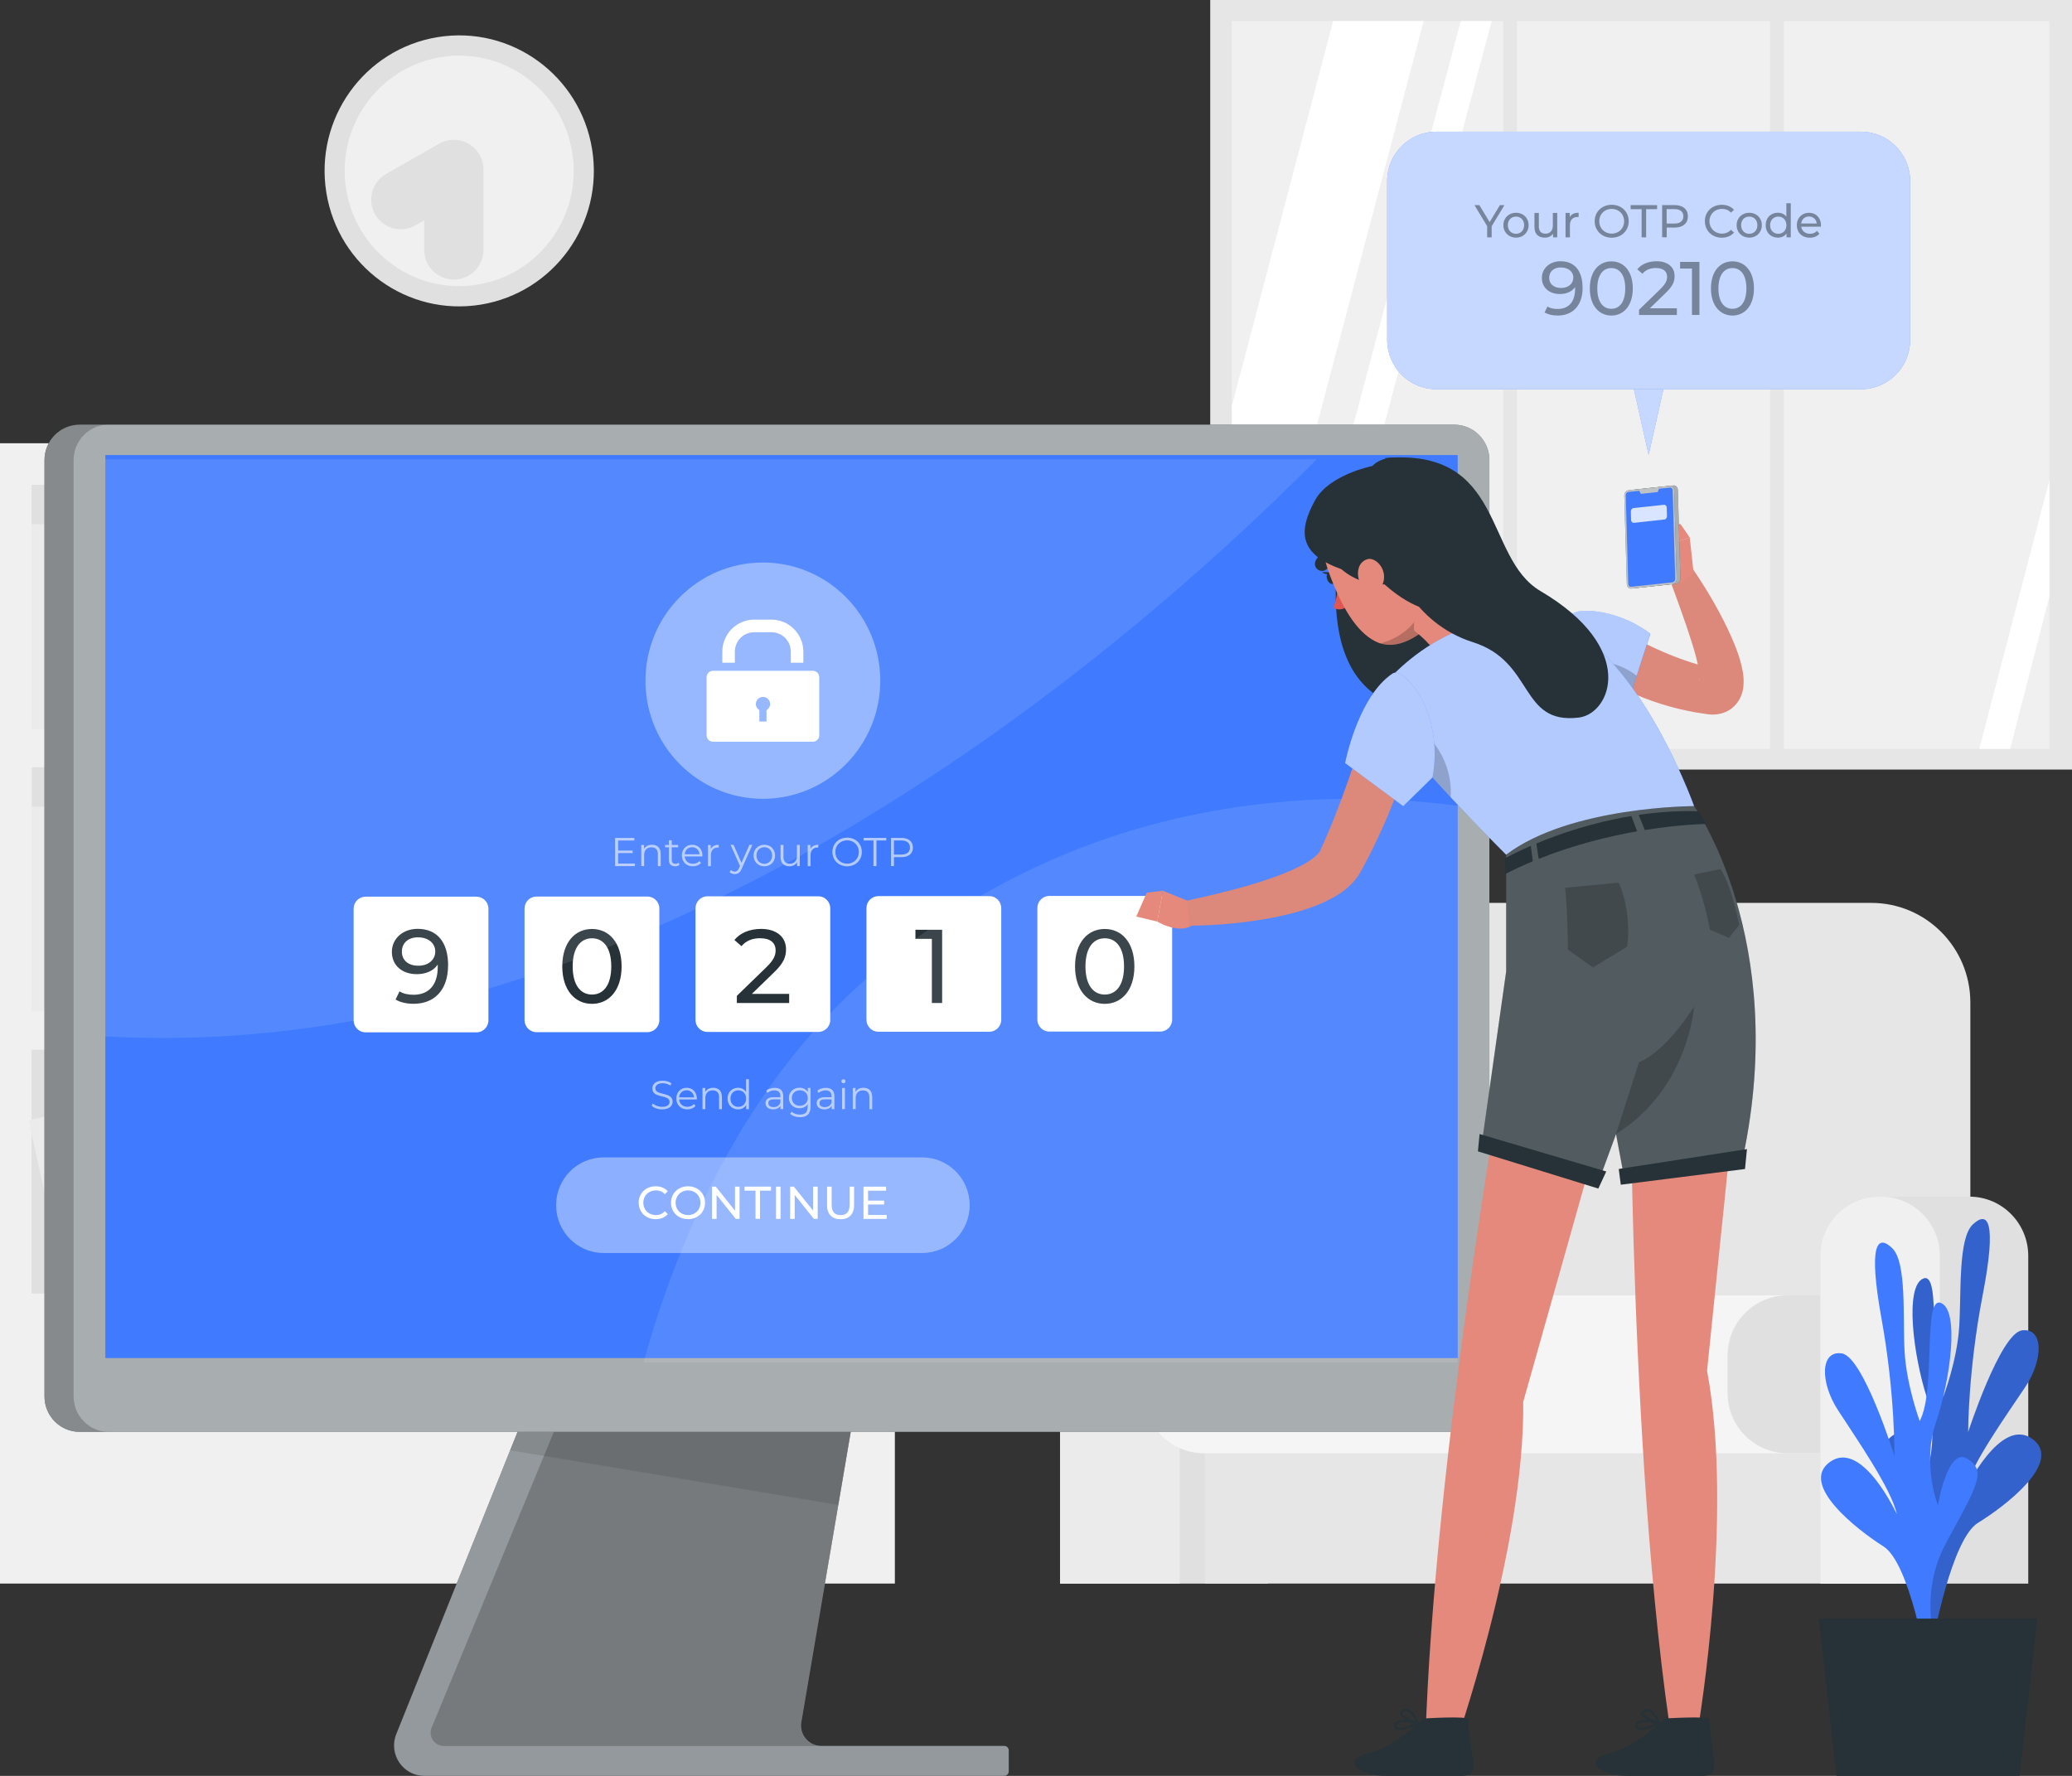 <svg width="70" height="60" viewBox="0 0 70 60" fill="none" xmlns="http://www.w3.org/2000/svg">
<rect x="0" y="0" width="70" height="60" fill="#333333" stroke="none"/>
<g clip-path="url(#clip0_7121_34304)">
<path d="M30.232 14.976H0V53.502H30.232V14.976Z" fill="#F0F0F0"/>
<path d="M29.162 16.379H1.068V24.618H29.162V16.379Z" fill="#E0E0E0"/>
<path d="M2.663 17.712H1.068V24.616H2.663V17.712Z" fill="#EBEBEB"/>
<path d="M10.38 17.712H8.785V24.616H10.38V17.712Z" fill="#EBEBEB"/>
<path d="M19.142 17.54L17.57 17.812L18.736 24.616L20.308 24.343L19.142 17.54Z" fill="#EBEBEB"/>
<path d="M4.641 18.624H3.045V24.618H4.641V18.624Z" fill="#EBEBEB"/>
<path d="M8.31 18.624H6.715V24.618H8.31V18.624Z" fill="#EBEBEB"/>
<path d="M17.568 18.624H15.973V24.618H17.568V18.624Z" fill="#EBEBEB"/>
<path d="M12.478 18.417L10.921 18.766L12.213 24.617L13.77 24.269L12.478 18.417Z" fill="#EBEBEB"/>
<path d="M6.022 17.37H5.224V24.618H6.022V17.37Z" fill="#EBEBEB"/>
<path d="M15.513 17.37H14.716V24.618H15.513V17.37Z" fill="#EBEBEB"/>
<path d="M1.07 34.162H29.164V25.923L1.07 25.923V34.162Z" fill="#E0E0E0"/>
<path d="M27.566 34.162H29.162V27.258H27.566V34.162Z" fill="#EBEBEB"/>
<path d="M19.851 34.162H21.446V27.258H19.851V34.162Z" fill="#EBEBEB"/>
<path d="M9.926 33.887L11.498 34.16L12.663 27.356L11.091 27.084L9.926 33.887Z" fill="#EBEBEB"/>
<path d="M25.589 34.162H27.184V28.168H25.589V34.162Z" fill="#EBEBEB"/>
<path d="M21.919 34.162H23.515V28.168H21.919V34.162Z" fill="#EBEBEB"/>
<path d="M12.663 34.162H14.258V28.168H12.663V34.162Z" fill="#EBEBEB"/>
<path d="M16.463 33.814L18.02 34.162L19.313 28.311L17.755 27.962L16.463 33.814Z" fill="#EBEBEB"/>
<path d="M24.21 34.162H25.008V26.914H24.21V34.162Z" fill="#EBEBEB"/>
<path d="M14.718 34.162H15.516V26.914H14.718V34.162Z" fill="#EBEBEB"/>
<path d="M2.663 27.256H1.068V34.16H2.663V27.256Z" fill="#EBEBEB"/>
<path d="M4.641 28.166H3.045V34.16H4.641V28.166Z" fill="#EBEBEB"/>
<path d="M8.31 28.166H6.715V34.16H8.31V28.166Z" fill="#EBEBEB"/>
<path d="M6.022 26.914H5.224V34.161H6.022V26.914Z" fill="#EBEBEB"/>
<path d="M29.162 35.465H1.068V43.704H29.162V35.465Z" fill="#E0E0E0"/>
<path d="M18.789 36.799H17.194V43.703H18.789V36.799Z" fill="#EBEBEB"/>
<path d="M27.55 36.626L25.979 36.898L27.144 43.702L28.716 43.429L27.55 36.626Z" fill="#EBEBEB"/>
<path d="M13.049 37.708H11.454V43.702H13.049V37.708Z" fill="#EBEBEB"/>
<path d="M16.717 37.708H15.122V43.702H16.717V37.708Z" fill="#EBEBEB"/>
<path d="M25.977 37.708H24.382V43.702H25.977V37.708Z" fill="#EBEBEB"/>
<path d="M20.886 37.501L19.329 37.849L20.621 43.7L22.178 43.352L20.886 37.501Z" fill="#EBEBEB"/>
<path d="M14.43 36.456H13.633V43.704H14.43V36.456Z" fill="#EBEBEB"/>
<path d="M23.922 36.456H23.125V43.704H23.922V36.456Z" fill="#EBEBEB"/>
<path d="M9.191 36.626L7.619 36.898L8.784 43.702L10.356 43.429L9.191 36.626Z" fill="#EBEBEB"/>
<path d="M7.617 37.708H6.021V43.702H7.617V37.708Z" fill="#EBEBEB"/>
<path d="M2.525 37.502L0.967 37.851L2.259 43.702L3.817 43.354L2.525 37.502Z" fill="#EBEBEB"/>
<path d="M5.562 36.456H4.764V43.704H5.562V36.456Z" fill="#EBEBEB"/>
<path d="M46.184 30.505H63.219C65.067 30.505 66.566 32.014 66.566 33.874V47.261H42.839V33.874C42.839 32.014 44.337 30.505 46.186 30.505H46.184Z" fill="#E6E6E6"/>
<path d="M37.8 40.43H40.85C41.949 40.43 42.839 41.326 42.839 42.432V53.505H35.813V42.432C35.813 41.326 36.703 40.43 37.802 40.43H37.8Z" fill="#E0E0E0"/>
<path d="M37.8 40.43H37.864C38.963 40.43 39.853 41.326 39.853 42.432V53.505H35.813V42.432C35.813 41.326 36.703 40.43 37.802 40.43H37.8Z" fill="#EBEBEB"/>
<path d="M64.085 48.416H40.705V53.502H64.085V48.416Z" fill="#E6E6E6"/>
<path d="M63.219 43.765H40.672C39.555 43.765 38.65 44.676 38.65 45.8V47.065C38.65 48.189 39.555 49.1 40.672 49.1H63.219C64.336 49.1 65.241 48.189 65.241 47.065V45.8C65.241 44.676 64.336 43.765 63.219 43.765Z" fill="#F5F5F5"/>
<path d="M63.181 43.765H60.386C59.27 43.765 58.364 44.676 58.364 45.8V47.065C58.364 48.189 59.27 49.1 60.386 49.1H63.181C64.297 49.1 65.203 48.189 65.203 47.065V45.8C65.203 44.676 64.297 43.765 63.181 43.765Z" fill="#E0E0E0"/>
<path d="M63.484 40.43H66.533C67.632 40.43 68.522 41.326 68.522 42.432V53.505H61.497V42.432C61.497 41.326 62.387 40.43 63.486 40.43H63.484Z" fill="#E0E0E0"/>
<path d="M63.484 40.43H63.548C64.646 40.43 65.537 41.326 65.537 42.432V53.505H61.497V42.432C61.497 41.326 62.387 40.43 63.486 40.43H63.484Z" fill="#F0F0F0"/>
<path d="M16.243 10.292C18.722 9.887 20.406 7.535 20.003 5.04C19.601 2.545 17.265 0.85 14.785 1.255C12.306 1.66 10.622 4.012 11.025 6.507C11.427 9.002 13.763 10.697 16.243 10.292Z" fill="#E0E0E0"/>
<path d="M16.134 9.617C18.242 9.272 19.674 7.272 19.332 5.15C18.99 3.028 17.003 1.586 14.894 1.931C12.785 2.275 11.353 4.275 11.695 6.397C12.038 8.52 14.025 9.961 16.134 9.617Z" fill="#F0F0F0"/>
<path d="M15.332 8.445V5.724L13.54 6.745" fill="#F0F0F0"/>
<path d="M15.332 8.445V5.724L13.54 6.745" stroke="#E0E0E0" stroke-width="2" stroke-linecap="round" stroke-linejoin="round"/>
<path d="M70 0H40.886V26H70V0Z" fill="#E6E6E6"/>
<path d="M69.235 0.713H41.616V25.302H69.235V0.713Z" fill="#F0F0F0"/>
<path d="M48.097 0.713L41.616 25.248V13.718L45.038 0.713H48.097Z" fill="white"/>
<path d="M50.394 0.713L43.854 25.302H42.812L49.349 0.713H50.394Z" fill="white"/>
<path d="M69.235 16.227V20.158L67.91 25.302H66.867L69.235 16.227Z" fill="white"/>
<path d="M51.249 0.27H50.784V25.85H51.249V0.27Z" fill="#E6E6E6"/>
<path d="M60.264 0.27H59.799V25.85H60.264V0.27Z" fill="#E6E6E6"/>
<path d="M64.841 55.306C64.841 55.306 65.759 53.293 64.71 51.306C63.661 49.32 63.358 48.853 64.026 48.445C64.695 48.037 65.002 50.033 65.002 50.033C65.002 50.033 65.566 48.661 65.1 47.225C64.635 45.788 64.343 43.448 64.978 43.197C65.614 42.947 65.1 46.117 65.651 47.197C65.651 47.197 66.114 45.994 66.189 44.84C66.265 43.685 66.147 41.843 66.649 41.37C67.151 40.898 67.472 41.225 66.979 43.771C66.487 46.317 66.491 48.387 66.491 48.387C66.491 48.387 67.58 45.046 68.31 44.949C69.04 44.851 69.04 45.932 68.414 46.871C67.788 47.81 66.583 49.491 66.385 50.356C66.385 50.356 67.58 47.843 68.654 48.612C69.729 49.382 67.719 50.902 66.823 51.45C65.927 51.998 65.305 55.438 65.305 55.438L64.843 55.306H64.841Z" fill="#407BFF"/>
<path opacity="0.2" d="M64.841 55.306C64.841 55.306 65.759 53.293 64.71 51.306C63.661 49.32 63.358 48.853 64.026 48.445C64.695 48.037 65.002 50.033 65.002 50.033C65.002 50.033 65.566 48.661 65.1 47.225C64.635 45.788 64.343 43.448 64.978 43.197C65.614 42.947 65.1 46.117 65.651 47.197C65.651 47.197 66.114 45.994 66.189 44.84C66.265 43.685 66.147 41.843 66.649 41.37C67.151 40.898 67.472 41.225 66.979 43.771C66.487 46.317 66.491 48.387 66.491 48.387C66.491 48.387 67.58 45.046 68.31 44.949C69.04 44.851 69.04 45.932 68.414 46.871C67.788 47.81 66.583 49.491 66.385 50.356C66.385 50.356 67.58 47.843 68.654 48.612C69.729 49.382 67.719 50.902 66.823 51.45C65.927 51.998 65.305 55.438 65.305 55.438L64.843 55.306H64.841Z" fill="black"/>
<path d="M65.566 56.132C65.566 56.132 64.672 54.105 65.743 52.134C66.815 50.163 67.124 49.701 66.462 49.285C65.799 48.869 65.469 50.859 65.469 50.859C65.469 50.859 64.923 49.477 65.406 48.049C65.888 46.618 66.207 44.284 65.576 44.023C64.944 43.763 65.419 46.941 64.855 48.012C64.855 48.012 64.407 46.803 64.343 45.646C64.28 44.49 64.423 42.651 63.926 42.171C63.43 41.691 63.105 42.014 63.567 44.568C64.029 47.122 64.001 49.192 64.001 49.192C64.001 49.192 62.953 45.835 62.223 45.726C61.493 45.617 61.481 46.7 62.095 47.646C62.709 48.595 63.895 50.294 64.083 51.16C64.083 51.16 62.918 48.63 61.835 49.384C60.751 50.138 62.742 51.687 63.633 52.249C64.523 52.811 65.102 56.259 65.102 56.259L65.566 56.132Z" fill="#407BFF"/>
<path d="M61.446 54.686H68.826L68.229 60H62.043L61.446 54.686Z" fill="#263238"/>
<path d="M34.079 59.147V59.845C34.079 59.932 34.009 60 33.922 60H14.336C13.611 60 13.117 59.263 13.387 58.589L19.595 43.118L29.625 43.186L29.284 45.194L27.07 58.187C26.999 58.606 27.32 58.989 27.742 58.989H33.922C34.009 58.989 34.079 59.057 34.079 59.145V59.147Z" fill="#263238"/>
<path opacity="0.5" d="M34.079 59.147V59.845C34.079 59.932 34.009 60 33.922 60H14.336C13.611 60 13.117 59.263 13.387 58.589L17.236 48.999L19.595 43.118L29.625 43.186L29.284 45.194L28.322 50.844L27.072 58.185C27.001 58.605 27.321 58.987 27.744 58.987H33.924C34.011 58.987 34.081 59.056 34.081 59.143L34.079 59.147Z" fill="white"/>
<path opacity="0.2" d="M27.74 58.991H14.996C14.677 58.991 14.461 58.665 14.583 58.369L20.025 45.197H29.281L27.068 58.191C26.997 58.61 27.317 58.993 27.74 58.993V58.991Z" fill="black"/>
<path opacity="0.1" d="M29.623 43.188L29.282 45.195L28.32 50.846L17.234 48.999L19.594 43.12L29.623 43.188Z" fill="black"/>
<path d="M49.129 14.348H2.692C2.035 14.348 1.504 14.883 1.504 15.543V47.182C1.504 47.843 2.035 48.377 2.692 48.377H49.129C49.786 48.377 50.317 47.843 50.317 47.182V15.543C50.317 14.883 49.784 14.348 49.129 14.348Z" fill="#263238"/>
<path opacity="0.6" d="M49.129 14.348H2.692C2.035 14.348 1.504 14.883 1.504 15.543V47.182C1.504 47.843 2.035 48.377 2.692 48.377H49.129C49.786 48.377 50.317 47.843 50.317 47.182V15.543C50.317 14.883 49.784 14.348 49.129 14.348Z" fill="white"/>
<path opacity="0.2" d="M3.675 48.377H2.69C2.035 48.377 1.502 47.843 1.502 47.182V15.543C1.502 14.883 2.034 14.346 2.69 14.346H3.675C3.02 14.346 2.487 14.881 2.487 15.543V47.182C2.487 47.841 3.018 48.377 3.675 48.377Z" fill="black"/>
<path d="M49.247 15.374H3.559V45.884H49.247V15.374Z" fill="#407BFF"/>
<path opacity="0.4" d="M25.772 26.989C27.963 26.989 29.739 25.202 29.739 22.997C29.739 20.792 27.963 19.005 25.772 19.005C23.582 19.005 21.806 20.792 21.806 22.997C21.806 25.202 23.582 26.989 25.772 26.989Z" fill="white"/>
<path d="M24.826 22.391V22.018C24.826 21.654 25.12 21.361 25.479 21.361H26.064C26.425 21.361 26.717 21.656 26.717 22.018V22.391H27.14V22.018C27.14 21.421 26.657 20.935 26.064 20.935H25.479C24.886 20.935 24.403 21.421 24.403 22.018V22.391H24.826Z" fill="white"/>
<path d="M23.872 22.881V24.842C23.872 24.962 23.969 25.06 24.088 25.06H27.46C27.58 25.06 27.677 24.962 27.677 24.842V22.881C27.677 22.76 27.58 22.663 27.46 22.663H24.088C23.969 22.663 23.872 22.76 23.872 22.881ZM25.896 23.992V24.377H25.653V23.992C25.583 23.95 25.535 23.876 25.535 23.788C25.535 23.654 25.643 23.546 25.776 23.546C25.91 23.546 26.018 23.654 26.018 23.788C26.018 23.876 25.969 23.95 25.9 23.992H25.896Z" fill="white"/>
<path d="M16.097 30.295H12.35C12.127 30.295 11.947 30.477 11.947 30.702V34.472C11.947 34.697 12.127 34.879 12.35 34.879H16.097C16.32 34.879 16.501 34.697 16.501 34.472V30.702C16.501 30.477 16.32 30.295 16.097 30.295Z" fill="white"/>
<path d="M21.871 30.29H18.125C17.902 30.29 17.721 30.471 17.721 30.696V34.466C17.721 34.691 17.902 34.873 18.125 34.873H21.871C22.094 34.873 22.275 34.691 22.275 34.466V30.696C22.275 30.471 22.094 30.29 21.871 30.29Z" fill="white"/>
<path d="M27.646 30.282H23.899C23.676 30.282 23.496 30.464 23.496 30.688V34.459C23.496 34.683 23.676 34.865 23.899 34.865H27.646C27.869 34.865 28.049 34.683 28.049 34.459V30.688C28.049 30.464 27.869 30.282 27.646 30.282Z" fill="white"/>
<path d="M33.422 30.276H29.676C29.453 30.276 29.272 30.458 29.272 30.682V34.453C29.272 34.677 29.453 34.859 29.676 34.859H33.422C33.645 34.859 33.826 34.677 33.826 34.453V30.682C33.826 30.458 33.645 30.276 33.422 30.276Z" fill="white"/>
<path d="M39.197 30.27H35.45C35.227 30.27 35.046 30.452 35.046 30.676V34.447C35.046 34.671 35.227 34.853 35.45 34.853H39.197C39.42 34.853 39.6 34.671 39.6 34.447V30.676C39.6 30.452 39.42 30.27 39.197 30.27Z" fill="white"/>
<path d="M36.319 32.651C36.319 31.844 36.748 31.386 37.324 31.386C37.899 31.386 38.324 31.846 38.324 32.651C38.324 33.456 37.895 33.916 37.324 33.916C36.752 33.916 36.319 33.458 36.319 32.651ZM37.974 32.651C37.974 32.017 37.708 31.701 37.324 31.701C36.939 31.701 36.671 32.019 36.671 32.651C36.671 33.283 36.937 33.602 37.324 33.602C37.71 33.602 37.974 33.283 37.974 32.651Z" fill="#263238"/>
<path d="M15.137 32.618C15.137 33.464 14.662 33.914 13.975 33.914C13.743 33.914 13.521 33.868 13.364 33.769L13.498 33.493C13.627 33.578 13.793 33.609 13.973 33.609C14.471 33.609 14.788 33.294 14.788 32.676V32.589C14.643 32.805 14.384 32.913 14.079 32.913C13.59 32.913 13.239 32.62 13.239 32.163C13.239 31.706 13.617 31.382 14.106 31.382C14.766 31.382 15.139 31.827 15.139 32.616L15.137 32.618ZM14.705 32.148C14.705 31.893 14.502 31.669 14.117 31.669C13.797 31.669 13.577 31.856 13.577 32.15C13.577 32.443 13.791 32.628 14.135 32.628C14.479 32.628 14.705 32.42 14.705 32.148Z" fill="#263238"/>
<path d="M18.996 32.651C18.996 31.844 19.424 31.386 20 31.386C20.575 31.386 21 31.846 21 32.651C21 33.456 20.572 33.916 20 33.916C19.428 33.916 18.996 33.458 18.996 32.651ZM20.651 32.651C20.651 32.017 20.384 31.701 20 31.701C19.616 31.701 19.347 32.019 19.347 32.651C19.347 33.283 19.614 33.602 20 33.602C20.386 33.602 20.651 33.283 20.651 32.651Z" fill="#263238"/>
<path d="M26.661 33.58V33.887H24.894V33.646L25.895 32.674C26.155 32.42 26.203 32.264 26.203 32.109C26.203 31.854 26.024 31.699 25.68 31.699C25.417 31.699 25.203 31.784 25.05 31.967L24.811 31.759C25 31.522 25.327 31.384 25.711 31.384C26.225 31.384 26.555 31.648 26.555 32.074C26.555 32.315 26.485 32.531 26.151 32.851L25.4 33.58H26.661Z" fill="#263238"/>
<path d="M31.829 31.413V33.887H31.482V31.72H30.927V31.413H31.829Z" fill="#263238"/>
<g opacity="0.6">
<path d="M21.452 29.176V29.263H20.782V28.311H21.431V28.398H20.883V28.737H21.373V28.822H20.883V29.176H21.452Z" fill="white"/>
<path d="M22.322 28.848V29.264H22.225V28.857C22.225 28.706 22.146 28.628 22.011 28.628C21.858 28.628 21.762 28.723 21.762 28.887V29.262H21.665V28.546H21.758V28.678C21.81 28.591 21.904 28.541 22.028 28.541C22.202 28.541 22.32 28.642 22.32 28.848H22.322Z" fill="white"/>
<path d="M22.957 29.219C22.918 29.252 22.862 29.269 22.806 29.269C22.673 29.269 22.598 29.193 22.598 29.061V28.628H22.47V28.546H22.598V28.389H22.694V28.546H22.91V28.628H22.694V29.055C22.694 29.139 22.737 29.186 22.818 29.186C22.857 29.186 22.897 29.174 22.924 29.149L22.957 29.219Z" fill="white"/>
<path d="M23.726 28.935H23.131C23.142 29.085 23.254 29.184 23.411 29.184C23.498 29.184 23.575 29.153 23.629 29.091L23.683 29.153C23.619 29.229 23.521 29.269 23.409 29.269C23.187 29.269 23.036 29.118 23.036 28.904C23.036 28.69 23.183 28.541 23.384 28.541C23.585 28.541 23.73 28.688 23.73 28.904C23.73 28.912 23.73 28.923 23.73 28.933L23.726 28.935ZM23.131 28.863H23.635C23.623 28.723 23.521 28.624 23.382 28.624C23.243 28.624 23.142 28.721 23.131 28.863Z" fill="white"/>
<path d="M24.28 28.541V28.634C24.28 28.634 24.264 28.634 24.256 28.634C24.108 28.634 24.017 28.729 24.017 28.898V29.264H23.92V28.548H24.013V28.688C24.058 28.593 24.148 28.543 24.28 28.543V28.541Z" fill="white"/>
<path d="M25.415 28.546L25.06 29.347C25 29.487 24.925 29.532 24.822 29.532C24.757 29.532 24.693 29.51 24.648 29.466L24.693 29.394C24.728 29.429 24.772 29.448 24.822 29.448C24.886 29.448 24.928 29.419 24.969 29.328L25 29.258L24.681 28.543H24.782L25.05 29.151L25.319 28.543H25.413L25.415 28.546Z" fill="white"/>
<path d="M25.459 28.904C25.459 28.692 25.614 28.541 25.823 28.541C26.031 28.541 26.184 28.692 26.184 28.904C26.184 29.116 26.031 29.269 25.823 29.269C25.614 29.269 25.459 29.118 25.459 28.904ZM26.085 28.904C26.085 28.737 25.973 28.624 25.821 28.624C25.668 28.624 25.556 28.735 25.556 28.904C25.556 29.073 25.67 29.184 25.821 29.184C25.971 29.184 26.085 29.073 26.085 28.904Z" fill="white"/>
<path d="M27.02 28.546V29.262H26.927V29.131C26.877 29.219 26.784 29.269 26.672 29.269C26.491 29.269 26.371 29.166 26.371 28.962V28.546H26.468V28.953C26.468 29.104 26.547 29.182 26.682 29.182C26.831 29.182 26.923 29.085 26.923 28.922V28.546H27.02Z" fill="white"/>
<path d="M27.646 28.541V28.634C27.646 28.634 27.63 28.634 27.623 28.634C27.474 28.634 27.383 28.729 27.383 28.898V29.264H27.287V28.548H27.379V28.688C27.424 28.593 27.515 28.543 27.646 28.543V28.541Z" fill="white"/>
<path d="M28.121 28.785C28.121 28.507 28.332 28.301 28.619 28.301C28.907 28.301 29.116 28.507 29.116 28.785C29.116 29.063 28.903 29.269 28.619 29.269C28.335 29.269 28.121 29.063 28.121 28.785ZM29.015 28.785C29.015 28.558 28.845 28.391 28.619 28.391C28.393 28.391 28.22 28.558 28.22 28.785C28.22 29.013 28.39 29.18 28.619 29.18C28.849 29.18 29.015 29.013 29.015 28.785Z" fill="white"/>
<path d="M29.509 28.396H29.177V28.309H29.942V28.396H29.61V29.262H29.509V28.396Z" fill="white"/>
<path d="M30.842 28.636C30.842 28.838 30.695 28.96 30.456 28.96H30.201V29.262H30.101V28.309H30.454C30.695 28.309 30.84 28.431 30.84 28.636H30.842ZM30.742 28.636C30.742 28.484 30.641 28.396 30.452 28.396H30.201V28.873H30.452C30.641 28.873 30.742 28.785 30.742 28.636Z" fill="white"/>
</g>
<g opacity="0.6">
<path d="M22.016 37.359L22.055 37.281C22.122 37.347 22.242 37.396 22.368 37.396C22.545 37.396 22.622 37.322 22.622 37.227C22.622 36.966 22.039 37.125 22.039 36.774C22.039 36.634 22.147 36.513 22.389 36.513C22.495 36.513 22.607 36.544 22.682 36.597L22.65 36.676C22.568 36.624 22.474 36.597 22.391 36.597C22.217 36.597 22.14 36.675 22.14 36.77C22.14 37.03 22.723 36.873 22.723 37.221C22.723 37.361 22.613 37.481 22.369 37.481C22.227 37.481 22.088 37.431 22.018 37.357L22.016 37.359Z" fill="white"/>
<path d="M23.538 37.147H22.943C22.955 37.296 23.067 37.395 23.223 37.395C23.31 37.395 23.387 37.364 23.442 37.302L23.496 37.364C23.432 37.44 23.333 37.481 23.221 37.481C22.999 37.481 22.849 37.329 22.849 37.115C22.849 36.902 22.995 36.752 23.196 36.752C23.397 36.752 23.542 36.9 23.542 37.115C23.542 37.123 23.542 37.135 23.542 37.145L23.538 37.147ZM22.943 37.075H23.447C23.436 36.935 23.333 36.836 23.194 36.836C23.055 36.836 22.955 36.933 22.943 37.075Z" fill="white"/>
<path d="M24.39 37.059V37.475H24.293V37.069C24.293 36.917 24.214 36.839 24.079 36.839C23.926 36.839 23.829 36.935 23.829 37.098V37.473H23.733V36.758H23.826V36.89C23.878 36.803 23.972 36.752 24.096 36.752C24.27 36.752 24.388 36.853 24.388 37.059H24.39Z" fill="white"/>
<path d="M25.301 36.464V37.475H25.209V37.333C25.151 37.43 25.052 37.481 24.934 37.481C24.732 37.481 24.579 37.333 24.579 37.115C24.579 36.898 24.73 36.752 24.934 36.752C25.048 36.752 25.145 36.801 25.205 36.894V36.464H25.301ZM25.207 37.117C25.207 36.95 25.093 36.837 24.942 36.837C24.791 36.837 24.678 36.948 24.678 37.117C24.678 37.286 24.791 37.397 24.942 37.397C25.093 37.397 25.207 37.286 25.207 37.117Z" fill="white"/>
<path d="M26.46 37.03V37.473H26.367V37.362C26.325 37.436 26.24 37.481 26.122 37.481C25.962 37.481 25.863 37.397 25.863 37.273C25.863 37.162 25.933 37.071 26.137 37.071H26.363V37.028C26.363 36.906 26.294 36.839 26.163 36.839C26.07 36.839 25.985 36.873 25.925 36.923L25.883 36.851C25.954 36.789 26.06 36.754 26.172 36.754C26.356 36.754 26.46 36.847 26.46 37.032V37.03ZM26.363 37.259V37.143H26.14C26.002 37.143 25.956 37.197 25.956 37.271C25.956 37.355 26.022 37.405 26.136 37.405C26.25 37.405 26.323 37.352 26.361 37.259H26.363Z" fill="white"/>
<path d="M27.383 36.758V37.388C27.383 37.634 27.263 37.745 27.027 37.745C26.898 37.745 26.771 37.706 26.695 37.634L26.744 37.56C26.811 37.623 26.913 37.658 27.024 37.658C27.203 37.658 27.286 37.574 27.286 37.397V37.306C27.226 37.397 27.126 37.444 27.008 37.444C26.805 37.444 26.651 37.3 26.651 37.096C26.651 36.892 26.805 36.75 27.008 36.75C27.128 36.75 27.23 36.799 27.29 36.894V36.756H27.383V36.758ZM27.29 37.098C27.29 36.942 27.176 36.837 27.02 36.837C26.863 36.837 26.751 36.944 26.751 37.098C26.751 37.252 26.863 37.36 27.02 37.36C27.176 37.36 27.29 37.253 27.29 37.098Z" fill="white"/>
<path d="M28.189 37.03V37.473H28.096V37.362C28.053 37.436 27.968 37.481 27.851 37.481C27.69 37.481 27.592 37.397 27.592 37.273C27.592 37.162 27.661 37.071 27.866 37.071H28.092V37.028C28.092 36.906 28.023 36.839 27.891 36.839C27.798 36.839 27.713 36.873 27.654 36.923L27.611 36.851C27.683 36.789 27.789 36.754 27.901 36.754C28.084 36.754 28.189 36.847 28.189 37.032V37.03ZM28.092 37.259V37.143H27.868C27.731 37.143 27.684 37.197 27.684 37.271C27.684 37.355 27.75 37.405 27.864 37.405C27.978 37.405 28.051 37.352 28.09 37.259H28.092Z" fill="white"/>
<path d="M28.426 36.532C28.426 36.495 28.457 36.464 28.495 36.464C28.534 36.464 28.565 36.493 28.565 36.53C28.565 36.569 28.536 36.6 28.495 36.6C28.455 36.6 28.426 36.569 28.426 36.53V36.532ZM28.447 36.758H28.544V37.473H28.447V36.758Z" fill="white"/>
<path d="M29.467 37.059V37.475H29.37V37.069C29.37 36.917 29.291 36.839 29.156 36.839C29.003 36.839 28.907 36.935 28.907 37.098V37.473H28.81V36.758H28.903V36.89C28.955 36.803 29.049 36.752 29.173 36.752C29.347 36.752 29.465 36.853 29.465 37.059H29.467Z" fill="white"/>
</g>
<path opacity="0.4" d="M31.155 42.334H20.392C19.506 42.334 18.787 41.611 18.787 40.719C18.787 39.827 19.506 39.104 20.392 39.104H31.155C32.041 39.104 32.76 39.827 32.76 40.719C32.76 41.611 32.041 42.334 31.155 42.334Z" fill="white"/>
<path d="M21.576 40.636C21.576 40.315 21.82 40.08 22.15 40.08C22.316 40.08 22.463 40.138 22.561 40.249L22.461 40.346C22.378 40.258 22.275 40.218 22.157 40.218C21.914 40.218 21.733 40.395 21.733 40.636C21.733 40.877 21.914 41.053 22.157 41.053C22.277 41.053 22.378 41.011 22.461 40.923L22.561 41.02C22.463 41.133 22.318 41.191 22.15 41.191C21.821 41.191 21.578 40.956 21.578 40.636H21.576Z" fill="white"/>
<path d="M22.669 40.636C22.669 40.317 22.913 40.08 23.245 40.08C23.577 40.08 23.819 40.317 23.819 40.636C23.819 40.954 23.575 41.191 23.245 41.191C22.915 41.191 22.669 40.954 22.669 40.636ZM23.664 40.636C23.664 40.395 23.484 40.218 23.245 40.218C23.006 40.218 22.824 40.395 22.824 40.636C22.824 40.877 23.003 41.053 23.245 41.053C23.486 41.053 23.664 40.877 23.664 40.636Z" fill="white"/>
<path d="M24.985 40.093V41.182H24.858L24.209 40.371V41.182H24.054V40.093H24.182L24.831 40.904V40.093H24.985Z" fill="white"/>
<path d="M25.524 40.227H25.153V40.091H26.047V40.227H25.676V41.18H25.524V40.227Z" fill="white"/>
<path d="M26.217 40.093H26.371V41.182H26.217V40.093Z" fill="white"/>
<path d="M27.625 40.093V41.182H27.497L26.848 40.371V41.182H26.694V40.093H26.821L27.47 40.904V40.093H27.625Z" fill="white"/>
<path d="M27.941 40.711V40.093H28.096V40.706C28.096 40.947 28.206 41.055 28.399 41.055C28.592 41.055 28.704 40.947 28.704 40.706V40.093H28.855V40.711C28.855 41.026 28.683 41.193 28.397 41.193C28.111 41.193 27.939 41.026 27.939 40.711H27.941Z" fill="white"/>
<path d="M29.956 41.046V41.182H29.172V40.093H29.935V40.229H29.326V40.564H29.869V40.696H29.326V41.048H29.956V41.046Z" fill="white"/>
<path opacity="0.1" d="M44.484 15.518C38.167 21.887 21.943 36.062 3.559 35.015V15.518H44.484Z" fill="white"/>
<path opacity="0.1" d="M49.246 27.225V46.028H21.74C22.794 42.23 24.903 37.029 28.994 33.312C36.352 26.626 44.892 26.646 49.246 27.225Z" fill="white"/>
<path d="M55.058 12.519L55.697 15.368L56.339 12.519H55.058Z" fill="#407BFF"/>
<path opacity="0.7" d="M55.058 12.519L55.697 15.368L56.339 12.519H55.058Z" fill="white"/>
<path d="M62.874 4.451H48.523C47.606 4.451 46.864 5.198 46.864 6.12V11.481C46.864 12.403 47.606 13.15 48.523 13.15H62.874C63.79 13.15 64.533 12.403 64.533 11.481V6.12C64.533 5.198 63.79 4.451 62.874 4.451Z" fill="#407BFF"/>
<path opacity="0.7" d="M62.874 4.451H48.523C47.606 4.451 46.864 5.198 46.864 6.12V11.481C46.864 12.403 47.606 13.15 48.523 13.15H62.874C63.79 13.15 64.533 12.403 64.533 11.481V6.12C64.533 5.198 63.79 4.451 62.874 4.451Z" fill="white"/>
<g opacity="0.5">
<path d="M50.394 7.642V8.019H50.242V7.64L49.813 6.931H49.979L50.325 7.504L50.672 6.931H50.825L50.396 7.642H50.394Z" fill="#263238"/>
<path d="M50.79 7.607C50.79 7.362 50.972 7.188 51.217 7.188C51.462 7.188 51.642 7.362 51.642 7.607C51.642 7.852 51.462 8.029 51.217 8.029C50.972 8.029 50.79 7.854 50.79 7.607ZM51.491 7.607C51.491 7.432 51.373 7.318 51.217 7.318C51.06 7.318 50.941 7.43 50.941 7.607C50.941 7.784 51.06 7.899 51.217 7.899C51.373 7.899 51.491 7.784 51.491 7.607Z" fill="#263238"/>
<path d="M52.609 7.195V8.019H52.468V7.895C52.409 7.981 52.306 8.029 52.19 8.029C51.978 8.029 51.839 7.913 51.839 7.67V7.195H51.988V7.652C51.988 7.813 52.069 7.895 52.208 7.895C52.362 7.895 52.461 7.798 52.461 7.621V7.195H52.609Z" fill="#263238"/>
<path d="M53.332 7.188V7.331C53.32 7.331 53.309 7.331 53.297 7.331C53.139 7.331 53.038 7.429 53.038 7.609V8.019H52.89V7.195H53.033V7.333C53.085 7.236 53.187 7.188 53.33 7.188H53.332Z" fill="#263238"/>
<path d="M53.874 7.475C53.874 7.156 54.118 6.919 54.45 6.919C54.782 6.919 55.024 7.154 55.024 7.475C55.024 7.796 54.78 8.031 54.45 8.031C54.12 8.031 53.874 7.794 53.874 7.475ZM54.869 7.475C54.869 7.234 54.69 7.057 54.45 7.057C54.211 7.057 54.029 7.234 54.029 7.475C54.029 7.716 54.209 7.893 54.45 7.893C54.691 7.893 54.869 7.716 54.869 7.475Z" fill="#263238"/>
<path d="M55.46 7.067H55.089V6.931H55.983V7.067H55.613V8.019H55.46V7.067Z" fill="#263238"/>
<path d="M57.024 7.31C57.024 7.547 56.854 7.689 56.574 7.689H56.308V8.017H56.153V6.929H56.574C56.856 6.929 57.024 7.073 57.024 7.308V7.31ZM56.87 7.31C56.87 7.154 56.766 7.065 56.569 7.065H56.306V7.553H56.569C56.766 7.553 56.87 7.463 56.87 7.308V7.31Z" fill="#263238"/>
<path d="M57.596 7.475C57.596 7.152 57.839 6.919 58.169 6.919C58.335 6.919 58.482 6.977 58.581 7.088L58.48 7.185C58.397 7.096 58.295 7.057 58.177 7.057C57.934 7.057 57.752 7.234 57.752 7.475C57.752 7.716 57.934 7.893 58.177 7.893C58.297 7.893 58.397 7.85 58.48 7.762L58.581 7.86C58.482 7.972 58.337 8.031 58.169 8.031C57.841 8.031 57.598 7.796 57.598 7.475H57.596Z" fill="#263238"/>
<path d="M58.67 7.607C58.67 7.362 58.852 7.188 59.097 7.188C59.342 7.188 59.522 7.362 59.522 7.607C59.522 7.852 59.342 8.029 59.097 8.029C58.852 8.029 58.67 7.854 58.67 7.607ZM59.371 7.607C59.371 7.432 59.253 7.318 59.097 7.318C58.94 7.318 58.821 7.43 58.821 7.607C58.821 7.784 58.94 7.899 59.097 7.899C59.253 7.899 59.371 7.784 59.371 7.607Z" fill="#263238"/>
<path d="M60.499 6.867V8.019H60.356V7.889C60.29 7.982 60.184 8.029 60.064 8.029C59.825 8.029 59.651 7.86 59.651 7.607C59.651 7.355 59.825 7.187 60.064 7.187C60.18 7.187 60.282 7.23 60.35 7.32V6.867H60.499ZM60.352 7.607C60.352 7.432 60.232 7.318 60.078 7.318C59.923 7.318 59.801 7.43 59.801 7.607C59.801 7.784 59.921 7.899 60.078 7.899C60.234 7.899 60.352 7.784 60.352 7.607Z" fill="#263238"/>
<path d="M61.516 7.658H60.852C60.871 7.802 60.987 7.899 61.149 7.899C61.246 7.899 61.325 7.866 61.385 7.8L61.466 7.897C61.393 7.984 61.279 8.031 61.143 8.031C60.879 8.031 60.703 7.856 60.703 7.609C60.703 7.362 60.877 7.189 61.114 7.189C61.352 7.189 61.52 7.36 61.52 7.613C61.52 7.625 61.52 7.644 61.516 7.658ZM60.852 7.551H61.377C61.362 7.413 61.257 7.314 61.114 7.314C60.972 7.314 60.867 7.411 60.852 7.551Z" fill="#263238"/>
</g>
<g opacity="0.5">
<path d="M53.467 9.722C53.467 10.334 53.123 10.661 52.625 10.661C52.457 10.661 52.297 10.627 52.182 10.556L52.279 10.355C52.374 10.418 52.493 10.439 52.623 10.439C52.984 10.439 53.212 10.211 53.212 9.763V9.698C53.108 9.854 52.92 9.934 52.698 9.934C52.345 9.934 52.09 9.722 52.09 9.391C52.09 9.061 52.364 8.826 52.718 8.826C53.196 8.826 53.465 9.148 53.465 9.72L53.467 9.722ZM53.154 9.382C53.154 9.197 53.007 9.036 52.729 9.036C52.497 9.036 52.337 9.172 52.337 9.384C52.337 9.595 52.492 9.729 52.741 9.729C52.99 9.729 53.152 9.578 53.152 9.382H53.154Z" fill="#263238"/>
<path d="M53.71 9.745C53.71 9.162 54.021 8.83 54.438 8.83C54.855 8.83 55.162 9.162 55.162 9.745C55.162 10.328 54.851 10.661 54.438 10.661C54.025 10.661 53.71 10.328 53.71 9.745ZM54.907 9.745C54.907 9.286 54.714 9.057 54.436 9.057C54.158 9.057 53.963 9.288 53.963 9.745C53.963 10.202 54.156 10.433 54.436 10.433C54.716 10.433 54.907 10.202 54.907 9.745Z" fill="#263238"/>
<path d="M56.651 10.418V10.641H55.373V10.466L56.097 9.763C56.284 9.578 56.321 9.465 56.321 9.352C56.321 9.168 56.192 9.055 55.943 9.055C55.751 9.055 55.597 9.117 55.487 9.249L55.313 9.098C55.45 8.927 55.688 8.826 55.964 8.826C56.335 8.826 56.574 9.018 56.574 9.325C56.574 9.5 56.524 9.656 56.282 9.889L55.738 10.416H56.651V10.418Z" fill="#263238"/>
<path d="M57.413 8.849V10.641H57.161V9.073H56.76V8.849H57.413Z" fill="#263238"/>
<path d="M57.802 9.745C57.802 9.162 58.113 8.83 58.53 8.83C58.947 8.83 59.255 9.162 59.255 9.745C59.255 10.328 58.944 10.661 58.53 10.661C58.117 10.661 57.802 10.328 57.802 9.745ZM59 9.745C59 9.286 58.806 9.057 58.528 9.057C58.25 9.057 58.055 9.288 58.055 9.745C58.055 10.202 58.248 10.433 58.528 10.433C58.808 10.433 59 10.202 59 9.745Z" fill="#263238"/>
</g>
<path d="M54.109 20.876L54.308 21.009L54.527 21.148C54.675 21.242 54.828 21.331 54.98 21.419C55.288 21.592 55.6 21.759 55.919 21.905C56.558 22.198 57.215 22.437 57.883 22.587L57.914 22.595C57.926 22.596 57.939 22.6 57.926 22.599C57.916 22.599 57.904 22.599 57.877 22.599C57.833 22.6 57.744 22.614 57.638 22.678C57.534 22.742 57.464 22.841 57.441 22.898C57.416 22.958 57.418 22.985 57.418 22.989C57.423 23.001 57.429 22.95 57.427 22.892C57.427 22.834 57.418 22.762 57.406 22.686C57.354 22.379 57.259 22.025 57.147 21.679C56.927 20.983 56.664 20.268 56.404 19.564L57.149 19.162C57.595 19.811 57.993 20.476 58.343 21.195C58.513 21.559 58.681 21.926 58.802 22.361C58.833 22.472 58.86 22.589 58.882 22.719C58.901 22.851 58.918 22.993 58.899 23.195C58.889 23.292 58.866 23.415 58.798 23.561C58.735 23.702 58.603 23.879 58.418 23.992C58.231 24.107 58.045 24.136 57.906 24.142C57.833 24.144 57.773 24.142 57.717 24.134L57.659 24.126L57.62 24.12C56.792 24.008 55.99 23.78 55.241 23.459C54.865 23.3 54.496 23.127 54.138 22.929C53.961 22.828 53.785 22.725 53.611 22.614C53.524 22.558 53.437 22.503 53.352 22.445C53.264 22.385 53.186 22.328 53.084 22.25L54.106 20.875L54.109 20.876Z" fill="#DC897C"/>
<path d="M53.895 20.655C55.008 20.783 55.755 21.415 55.755 21.415L54.979 23.821C54.979 23.821 51.23 20.348 53.897 20.655H53.895Z" fill="#407BFF"/>
<path opacity="0.6" d="M53.888 22.686C54.419 23.304 54.975 23.819 54.975 23.819L55.294 22.83L55.751 21.413C55.751 21.413 55.004 20.779 53.893 20.653C52.254 20.465 53.038 21.703 53.886 22.684L53.888 22.686Z" fill="white"/>
<path opacity="0.2" d="M53.888 22.686C54.419 23.304 54.975 23.819 54.975 23.819L55.294 22.83C54.612 22.301 53.891 22.344 53.891 22.344C53.878 22.461 53.878 22.577 53.886 22.686H53.888Z" fill="black"/>
<path d="M45.552 17.106C45.552 17.106 43.756 23.116 47.539 23.922C51.323 24.729 51.718 21.963 51.718 21.963C51.718 21.963 48.619 17.228 45.552 17.106Z" fill="#263238"/>
<path d="M44.662 19.049C44.662 19.049 44.847 18.703 45.18 18.682" stroke="#263238" stroke-width="0.48" stroke-linecap="round" stroke-linejoin="round"/>
<path d="M45.203 19.843C45.203 19.843 45.162 20.251 45.046 20.529C45.046 20.529 45.226 20.659 45.442 20.537L45.203 19.845V19.843Z" fill="#DE5753"/>
<path d="M44.84 19.58C44.88 19.687 44.969 19.751 45.041 19.724C45.112 19.697 45.135 19.588 45.095 19.483C45.054 19.376 44.965 19.312 44.894 19.339C44.822 19.366 44.799 19.475 44.84 19.58Z" fill="#263238"/>
<path d="M44.927 19.331H44.662C44.662 19.331 44.851 19.479 44.927 19.331Z" fill="#263238"/>
<path d="M48.683 20.587C48.675 20.605 48.667 20.622 48.656 20.636C48.639 20.669 48.619 20.7 48.6 20.733C48.486 20.927 48.345 21.119 48.156 21.267C47.571 21.732 47.072 21.872 46.634 21.738C46.613 21.732 46.591 21.724 46.57 21.716H46.568C45.917 21.452 45.417 20.669 45.006 19.633C44.815 19.158 44.691 18.727 44.672 18.354C44.672 18.35 44.666 18.338 44.666 18.334C44.666 18.319 44.662 18.299 44.662 18.284C44.647 17.757 44.828 17.326 45.272 16.968C45.427 16.844 45.612 16.727 45.832 16.62C47.773 15.671 49.651 18.754 48.683 20.587Z" fill="#E4897B"/>
<path opacity="0.2" d="M48.6 20.733C48.486 20.927 48.345 21.12 48.156 21.267C47.57 21.732 47.072 21.872 46.634 21.738C46.989 21.642 47.414 21.452 47.733 21.067C47.941 20.82 48.258 20.735 48.6 20.733Z" fill="black"/>
<path d="M44.664 18.342C44.664 18.342 45.203 19.769 46.777 19.744C46.777 19.744 48.005 20.908 48.834 20.539C49.963 20.035 50.197 17.967 49.044 16.521C47.549 14.647 44.289 15.989 44.664 18.34V18.342Z" fill="#263238"/>
<path d="M45.934 19.66C45.834 19.444 45.836 19.003 46.191 18.894C46.558 18.781 47.149 19.543 46.394 20.134C46.286 20.22 46.145 20.109 45.934 19.66Z" fill="#E4897B"/>
<path d="M46.358 15.745C46.358 15.745 44.898 16.035 44.425 16.906C43.872 17.922 43.853 18.713 45.315 19.229C45.315 19.229 47.169 17.471 47.968 17.277C48.768 17.083 49.39 17.048 49.39 17.048C48.859 15.518 46.949 15.102 46.36 15.747L46.358 15.745Z" fill="#263238"/>
<path d="M47.773 21.306C47.773 21.306 48.778 22.006 49.04 23.16L52.171 21.322C52.171 21.322 49.72 20.758 49.297 19.804C49.297 19.804 47.659 20.008 47.773 21.304V21.306Z" fill="#E4897B"/>
<path d="M50.884 28.877C50.884 28.877 46.836 24.865 46.392 23.605C46.392 23.605 48.097 20.933 51.506 20.82C54.915 20.708 57.234 27.234 57.234 27.234L50.884 28.875V28.877Z" fill="#407BFF"/>
<path opacity="0.6" d="M57.232 27.236L50.884 28.877C50.884 28.877 50 28 49.011 26.939C48.706 26.606 48.387 26.257 48.08 25.911C47.275 24.991 46.564 24.093 46.392 23.605C46.392 23.605 48.096 20.933 51.504 20.82C54.915 20.709 57.232 27.236 57.232 27.236Z" fill="white"/>
<path d="M47.091 19.057C47.091 19.057 47.684 21.04 49.766 21.699C51.848 22.358 51.325 24.494 53.343 24.243C54.417 24.109 55.336 21.909 52.043 19.969C50.123 18.84 50.869 15.127 46.794 15.475C46.794 15.475 47.638 18.019 47.091 19.057Z" fill="#263238"/>
<path d="M49.117 59.096L48.153 58.875C48.298 54.019 48.995 48.14 49.611 43.726C49.708 43.034 49.803 42.381 49.893 41.771C49.938 41.481 49.978 41.203 50.019 40.935C50.218 39.611 50.39 38.566 50.496 37.918C50.573 37.446 50.62 37.188 50.62 37.188L54.09 38.041L53.841 38.923L53.02 41.835L52.927 42.167L52.383 44.089L51.46 47.362C51.521 52.305 49.117 59.096 49.117 59.096Z" fill="#E4897B"/>
<path d="M57.383 58.282L56.394 58.231C55.641 53.007 55.325 46.474 55.187 41.93C55.166 41.226 55.151 40.567 55.137 39.972C55.137 39.941 55.137 39.912 55.137 39.885C55.112 38.701 55.1 37.761 55.095 37.164C55.093 36.697 55.091 36.441 55.091 36.441L58.658 36.676L58.505 38.173L58.281 40.371L58.237 40.802L58.082 42.299L57.671 46.315C58.583 51.172 57.385 58.282 57.385 58.282H57.383Z" fill="#E4897B"/>
<path d="M57.752 58.089C57.748 57.965 56.226 58.062 56.226 58.062C56.226 58.062 55.289 59.02 54.38 59.236C53.47 59.452 53.978 60 54.996 60H57.51C58.233 60 57.781 59.38 57.752 58.089Z" fill="#263238"/>
<path d="M55.293 58.418C55.264 58.392 55.233 58.346 55.257 58.254C55.268 58.21 55.295 58.175 55.338 58.151C55.419 58.105 55.55 58.101 55.68 58.114C55.556 58.048 55.448 57.967 55.442 57.887C55.438 57.835 55.473 57.792 55.542 57.759C55.608 57.728 55.674 57.726 55.739 57.753C55.946 57.839 56.074 58.196 56.079 58.212C56.083 58.221 56.081 58.233 56.079 58.243C56.079 58.247 56.075 58.249 56.074 58.251C56.074 58.251 56.066 58.258 56.06 58.26C55.981 58.299 55.643 58.455 55.428 58.455C55.373 58.455 55.326 58.445 55.295 58.418H55.293ZM55.378 58.221C55.355 58.235 55.34 58.252 55.334 58.276C55.319 58.336 55.338 58.352 55.344 58.357C55.415 58.418 55.695 58.332 55.919 58.237C55.749 58.198 55.486 58.159 55.378 58.223V58.221ZM55.577 57.831C55.556 57.84 55.521 57.86 55.523 57.881C55.527 57.949 55.745 58.07 55.971 58.155C55.919 58.039 55.822 57.873 55.711 57.827C55.689 57.819 55.67 57.813 55.649 57.813C55.626 57.813 55.602 57.819 55.579 57.831H55.577Z" fill="#263238"/>
<path d="M49.608 58.089C49.604 57.965 48.082 58.062 48.082 58.062C48.082 58.062 47.145 59.02 46.236 59.236C45.326 59.452 45.834 60 46.852 60H49.366C50.089 60 49.637 59.38 49.608 58.089Z" fill="#263238"/>
<path d="M47.147 58.418C47.118 58.392 47.087 58.346 47.111 58.254C47.122 58.21 47.149 58.175 47.192 58.151C47.273 58.105 47.404 58.101 47.534 58.114C47.41 58.048 47.302 57.967 47.296 57.887C47.292 57.835 47.327 57.792 47.397 57.759C47.462 57.728 47.528 57.726 47.593 57.753C47.8 57.839 47.928 58.196 47.933 58.212C47.937 58.221 47.935 58.233 47.933 58.243C47.933 58.247 47.929 58.249 47.928 58.251C47.928 58.251 47.92 58.258 47.914 58.26C47.835 58.299 47.495 58.455 47.282 58.455C47.227 58.455 47.18 58.445 47.147 58.418ZM47.232 58.221C47.209 58.235 47.194 58.252 47.188 58.276C47.172 58.336 47.192 58.352 47.198 58.357C47.269 58.418 47.549 58.332 47.773 58.237C47.603 58.198 47.34 58.159 47.232 58.223V58.221ZM47.431 57.831C47.41 57.84 47.375 57.86 47.377 57.881C47.381 57.949 47.599 58.07 47.825 58.155C47.773 58.039 47.676 57.873 47.565 57.827C47.543 57.819 47.524 57.813 47.503 57.813C47.48 57.813 47.456 57.819 47.433 57.831H47.431Z" fill="#263238"/>
<path d="M50.06 38.647L50.884 32.822V28.876C53.053 27.236 57.234 27.236 57.234 27.236C57.234 27.236 60.448 31.718 58.885 39.1L54.853 39.693L54.596 38.316L54.09 39.693L50.062 38.649L50.06 38.647Z" fill="#263238"/>
<path opacity="0.2" d="M50.06 38.647L50.884 32.822V28.876C53.053 27.236 57.234 27.236 57.234 27.236C57.234 27.236 60.448 31.718 58.885 39.1L54.853 39.693L54.596 38.316L54.09 39.693L50.062 38.649L50.06 38.647Z" fill="white"/>
<path opacity="0.2" d="M54.594 38.315L55.371 35.887C55.371 35.887 56.186 35.639 57.232 34.01C57.232 34.01 57.051 36.783 54.594 38.315Z" fill="black"/>
<path opacity="0.2" d="M52.876 29.996L54.685 29.821C54.685 29.821 55.123 30.692 54.975 31.984L53.814 32.686L52.974 32.085C52.974 32.085 52.949 30.542 52.876 29.996Z" fill="black"/>
<path opacity="0.2" d="M57.232 29.547C57.232 29.547 57.57 30.319 57.767 31.411L58.41 31.685L58.756 31.252C58.756 31.252 58.521 29.98 58.127 29.36L57.234 29.547H57.232Z" fill="black"/>
<path d="M49.986 38.315L54.266 39.58L53.997 40.157L49.93 38.9L49.986 38.315Z" fill="#263238"/>
<path d="M54.687 39.496L54.757 40.027L58.953 39.496L59.019 38.824L54.687 39.496Z" fill="#263238"/>
<path d="M55.568 28.043C56.805 27.845 57.644 27.839 57.644 27.839L57.385 27.409C56.68 27.388 56 27.438 55.361 27.532L55.568 28.043Z" fill="#263238"/>
<path d="M51.717 28.577C51.164 28.818 50.844 29.001 50.844 29.001L50.848 29.532C51.158 29.372 51.473 29.228 51.784 29.098L51.717 28.579V28.577Z" fill="#263238"/>
<path d="M51.983 29.018C53.176 28.54 54.345 28.256 55.307 28.087L55.114 27.57C53.793 27.788 52.667 28.181 51.904 28.499L51.983 29.018Z" fill="#263238"/>
<path d="M40.38 30.538L39.283 30.095L39.098 31.137C39.098 31.137 40.087 31.741 40.498 31.022L40.379 30.538H40.38Z" fill="#E4897B"/>
<path d="M38.741 30.159L38.389 30.966L39.1 31.137L39.285 30.095L38.741 30.159Z" fill="#E4897B"/>
<path d="M57.215 19.341L57.086 18.159L56.086 18.488C56.086 18.488 56.024 19.65 56.848 19.675L57.215 19.341Z" fill="#E4897B"/>
<path d="M56.773 17.706L55.9 17.776L56.085 18.488L57.086 18.159L56.773 17.706Z" fill="#E4897B"/>
<path opacity="0.2" d="M49.011 26.939C48.706 26.606 48.387 26.256 48.08 25.91C47.962 25.187 47.887 24.552 47.887 24.552C47.887 24.552 49.092 25.36 49.011 26.939Z" fill="black"/>
<path d="M47.999 24.216C47.885 24.7 47.75 25.139 47.609 25.596C47.466 26.047 47.302 26.49 47.134 26.933C46.968 27.376 46.782 27.813 46.58 28.245C46.481 28.461 46.377 28.676 46.267 28.89C46.215 28.997 46.155 29.102 46.099 29.209L46.014 29.368L45.969 29.45C45.944 29.495 45.917 29.541 45.89 29.582C45.662 29.915 45.4 30.107 45.154 30.259C44.905 30.408 44.662 30.519 44.422 30.612C43.941 30.795 43.468 30.912 42.997 31.005C42.053 31.18 41.13 31.271 40.179 31.275L40.102 30.428C40.533 30.334 40.977 30.235 41.408 30.122C41.84 30.016 42.269 29.897 42.684 29.759C43.097 29.625 43.503 29.473 43.862 29.294C44.042 29.207 44.208 29.11 44.343 29.009C44.476 28.91 44.577 28.803 44.598 28.748C44.602 28.741 44.602 28.737 44.604 28.733L44.637 28.659L44.704 28.509C44.749 28.408 44.795 28.311 44.837 28.208C44.922 28.006 45.009 27.804 45.09 27.596C45.253 27.186 45.407 26.768 45.556 26.348C45.705 25.928 45.838 25.502 45.971 25.075C46.106 24.653 46.23 24.212 46.344 23.804L48.001 24.218L47.999 24.216Z" fill="#DC897C"/>
<path d="M47.054 22.752C46.108 23.374 45.604 24.991 45.444 25.782L47.406 27.236L48.397 26.264C48.798 24.033 47.414 22.517 47.054 22.752Z" fill="#407BFF"/>
<path opacity="0.6" d="M47.054 22.752C46.108 23.374 45.604 24.991 45.444 25.782L47.406 27.236L48.397 26.264C48.798 24.033 47.414 22.517 47.054 22.752Z" fill="white"/>
<path d="M56.632 19.722L55.231 19.871C55.152 19.879 55.087 19.813 55.084 19.72L55 16.732C54.998 16.641 55.059 16.559 55.137 16.552L56.537 16.402C56.616 16.394 56.682 16.46 56.684 16.554L56.769 19.541C56.77 19.632 56.709 19.714 56.632 19.722Z" fill="#263238"/>
<path opacity="0.6" d="M56.632 19.722L55.231 19.871C55.152 19.879 55.087 19.813 55.084 19.72L55 16.732C54.998 16.641 55.059 16.559 55.137 16.552L56.537 16.402C56.616 16.394 56.682 16.46 56.684 16.554L56.769 19.541C56.77 19.632 56.709 19.714 56.632 19.722Z" fill="white"/>
<path d="M56.508 19.735L55.108 19.885C55.029 19.893 54.963 19.827 54.961 19.733L54.876 16.746C54.874 16.655 54.936 16.573 55.013 16.565L56.413 16.416C56.492 16.408 56.558 16.474 56.56 16.567L56.645 19.555C56.647 19.646 56.585 19.728 56.508 19.735Z" fill="#263238"/>
<path opacity="0.7" d="M56.508 19.735L55.108 19.885C55.029 19.893 54.963 19.827 54.961 19.733L54.876 16.746C54.874 16.655 54.936 16.573 55.013 16.565L56.413 16.416C56.492 16.408 56.558 16.474 56.56 16.567L56.645 19.555C56.647 19.646 56.585 19.728 56.508 19.735Z" fill="white"/>
<path d="M56.415 16.474L56.048 16.512L56.002 16.625L55.434 16.686L55.38 16.582L55.013 16.621C54.963 16.627 54.922 16.68 54.924 16.74L55.009 19.727C55.009 19.788 55.054 19.83 55.106 19.825L56.506 19.675C56.556 19.669 56.597 19.616 56.595 19.556L56.51 16.569C56.51 16.509 56.465 16.466 56.413 16.472L56.415 16.474Z" fill="#407BFF"/>
<path opacity="0.8" d="M56.228 17.553L55.199 17.664C55.148 17.669 55.106 17.627 55.104 17.568L55.096 17.281C55.096 17.222 55.135 17.17 55.185 17.166L56.214 17.055C56.265 17.049 56.307 17.092 56.309 17.151L56.317 17.438C56.317 17.496 56.278 17.549 56.228 17.553Z" fill="white"/>
</g>
<defs>
<clipPath id="clip0_7121_34304">
<rect width="70" height="60" fill="white"/>
</clipPath>
</defs>
</svg>

